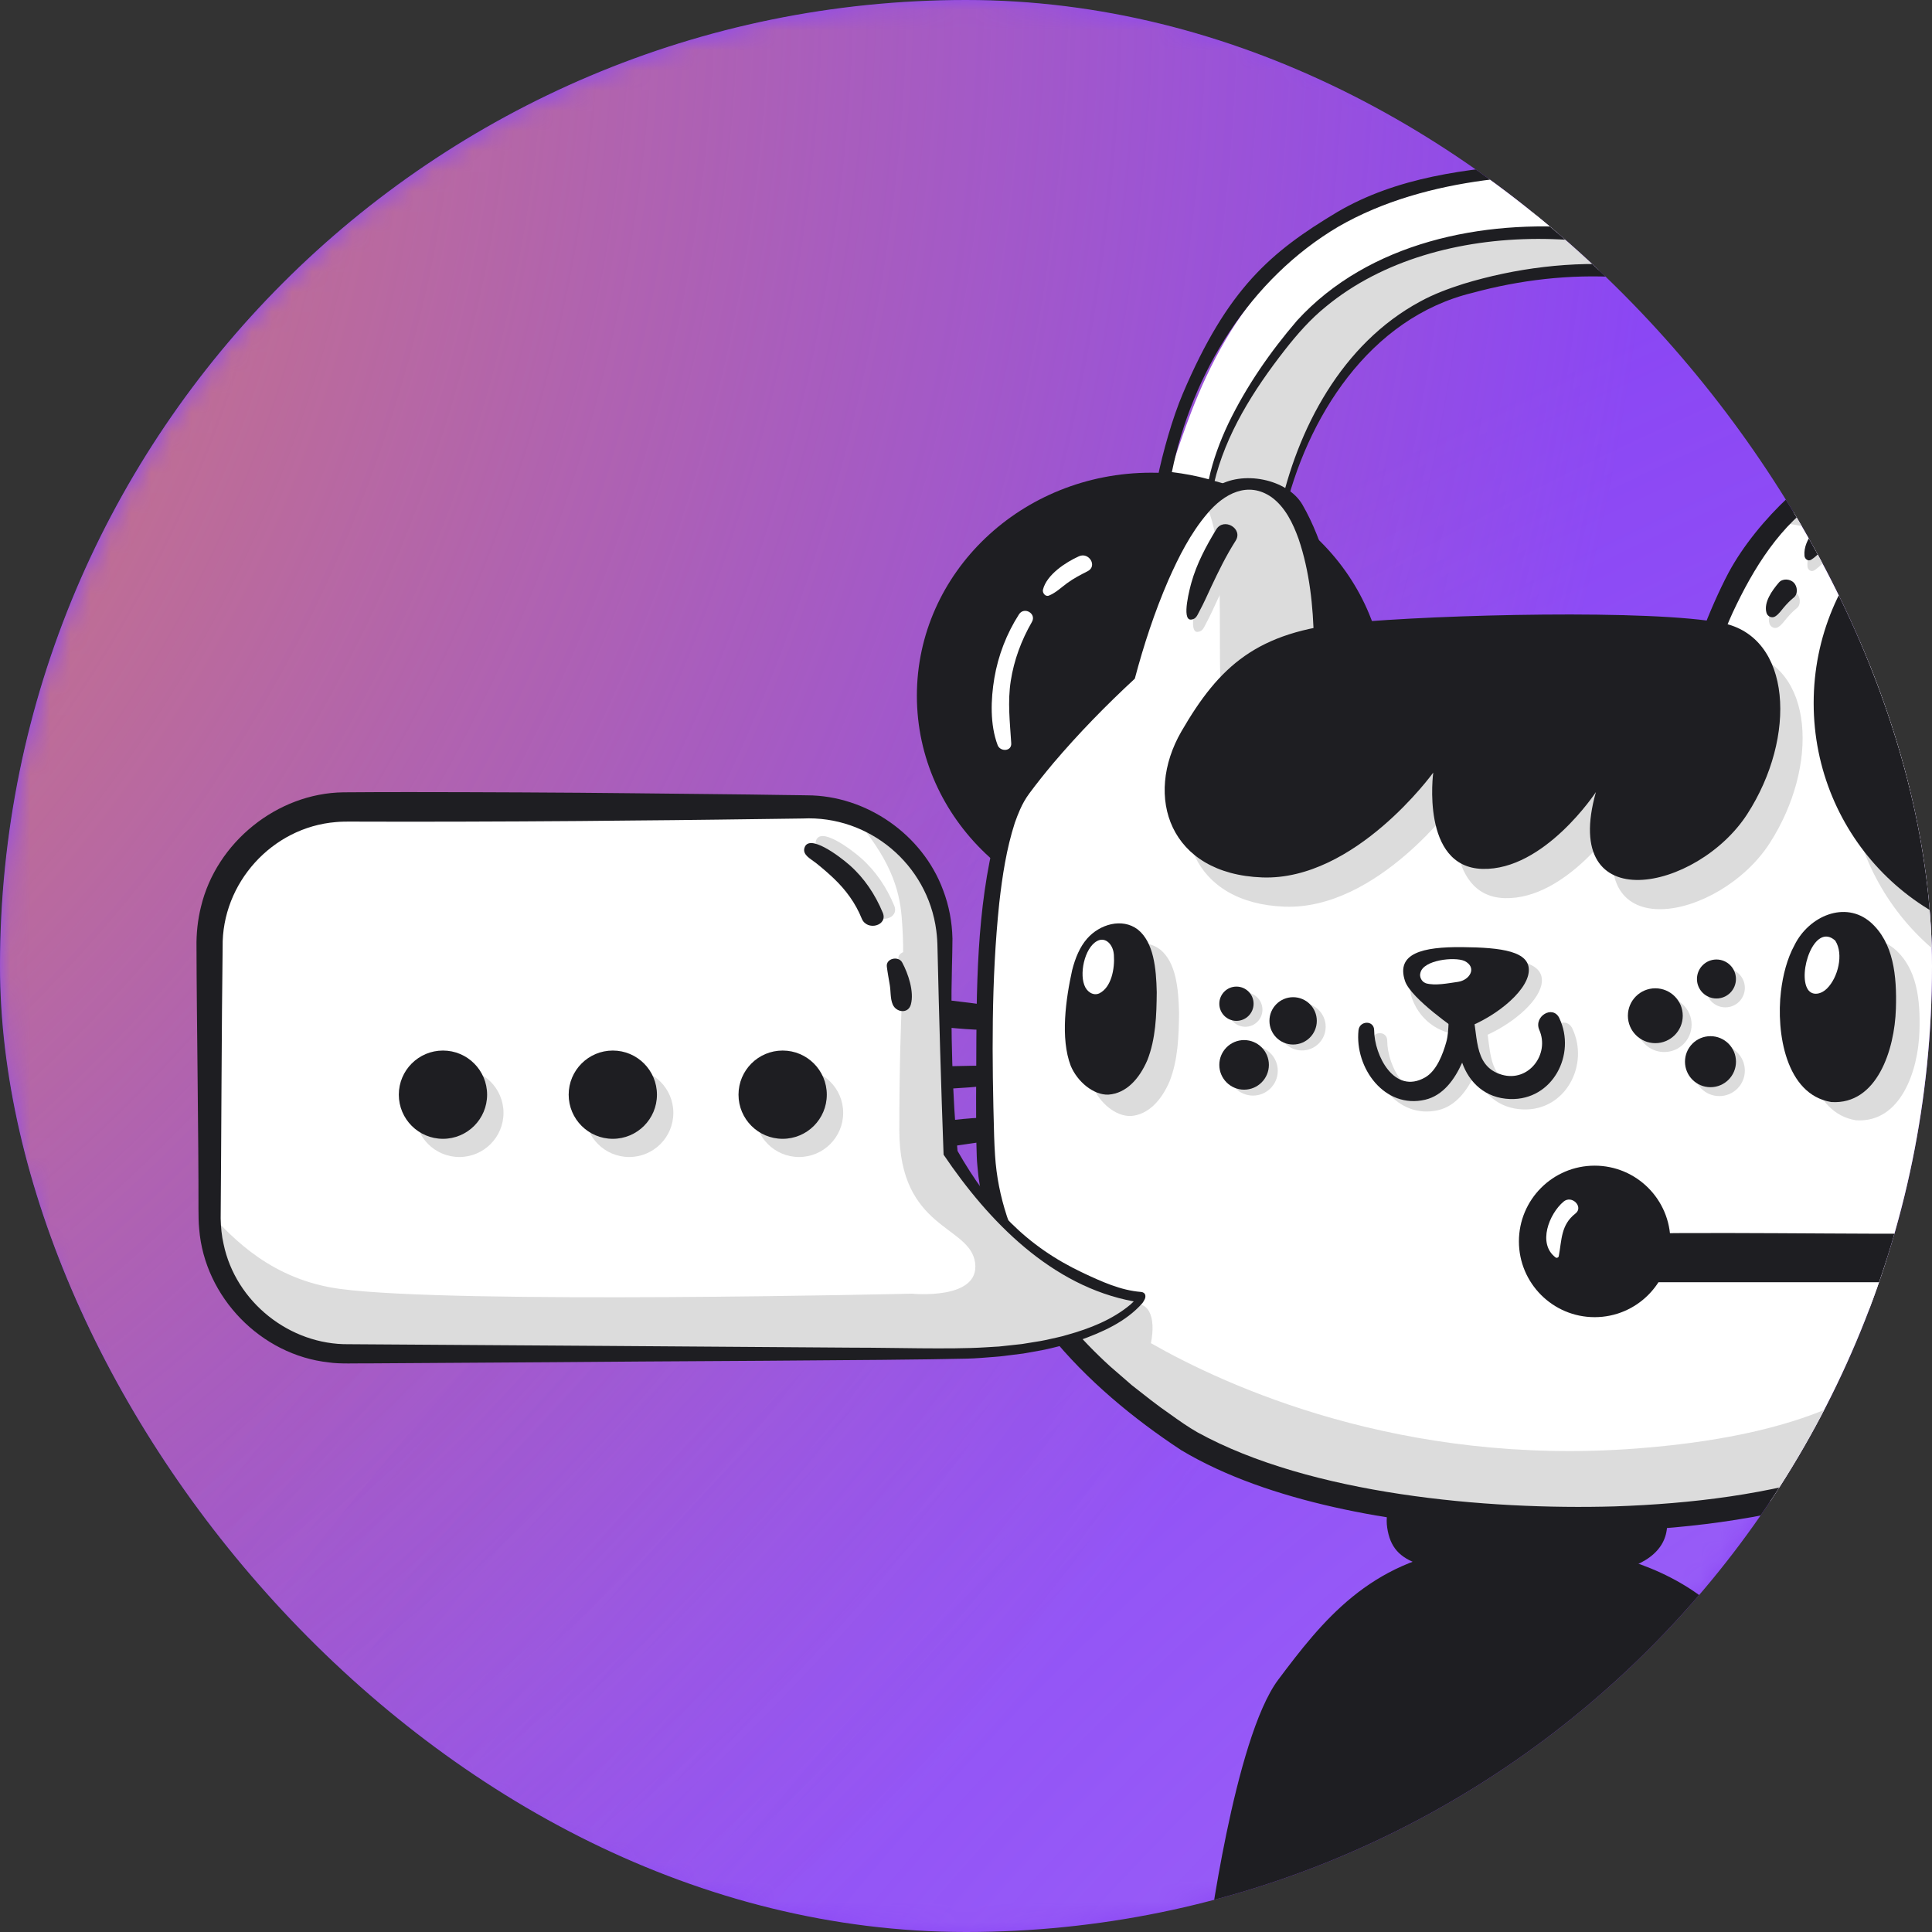 <svg width="96" height="96" viewBox="0 0 96 96" fill="none" xmlns="http://www.w3.org/2000/svg">
<rect x="0" y="0" width="96" height="96" fill="#333333" stroke="none"/>
<g clip-path="url(#clip0_2291_9265)">
<rect width="96" height="96" rx="48" fill="#8B47F4"/>
<mask id="mask0_2291_9265" style="mask-type:alpha" maskUnits="userSpaceOnUse" x="0" y="0" width="96" height="96">
<circle cx="48" cy="48" r="48" fill="#8B47F4"/>
</mask>
<g mask="url(#mask0_2291_9265)">
<circle cx="-50.503" cy="-1.928" r="133.538" fill="url(#paint0_radial_2291_9265)"/>
<circle cx="159.091" cy="189.468" r="189.216" fill="url(#paint1_radial_2291_9265)"/>
</g>
<g clip-path="url(#clip1_2291_9265)">
<path d="M70.843 72.456C70.843 72.456 68.644 74.014 68.93 75.915C69.215 77.815 70.731 78.073 75.694 78.351C81.783 78.692 84.222 77.035 82.076 73.48C79.929 69.924 70.843 72.457 70.843 72.457V72.456Z" fill="#1E1E22"/>
<path d="M60.007 96.57C60.007 96.57 61.322 86.388 63.514 83.465C65.707 80.543 68.045 77.571 72.868 76.938C77.691 76.304 84.853 77.181 87.629 83.124C90.406 89.068 90.795 95.547 90.942 97.203L60.007 96.57Z" fill="#1E1E22"/>
<path d="M59.181 23.604L60.048 25.282L63.663 25.629C63.663 25.629 65.201 16.969 72.151 14.578C79.1 12.185 90.957 12.714 93.944 24.1L96.874 21.813C96.874 21.813 90.323 11.103 81.892 10.647C73.46 10.191 63.301 10.187 59.181 23.605V23.604Z" fill="#DCDCDC"/>
<path d="M97.077 21.689C96.527 20.825 95.932 20.014 95.308 19.216C92.187 15.338 88.215 11.552 83.148 10.623C82.149 10.451 81.13 10.45 80.121 10.403C69.509 9.919 62.423 12.878 59.15 23.608L59.988 25.314C59.997 25.333 60.016 25.347 60.039 25.35C60.041 25.35 63.648 25.755 63.65 25.756C63.714 25.764 63.777 25.717 63.787 25.652C64.903 20.764 68.043 15.784 73.181 14.548C77.832 13.281 83.153 13.359 87.442 15.732C89.88 17.119 91.725 19.189 92.847 21.762C92.919 21.921 93.04 22.185 93.097 22.348L93.317 22.946C93.456 23.306 93.58 23.799 93.701 24.176C93.749 24.343 93.963 24.411 94.099 24.301C94.101 24.296 97.024 22.002 97.025 21.997C97.118 21.923 97.141 21.791 97.076 21.689H97.077ZM93.53 22.002C93.136 21.034 92.66 20.099 92.074 19.229L91.691 18.689C91.505 18.436 91.261 18.161 91.068 17.915C90.959 17.797 90.722 17.55 90.614 17.432C90.261 17.059 89.789 16.638 89.384 16.322C89.155 16.124 88.829 15.908 88.583 15.733C83.995 12.665 77.867 12.535 72.712 14.106C71.982 14.339 71.241 14.612 70.569 14.982C66.682 17.076 64.446 21.302 63.56 25.494C63.35 25.477 60.156 25.224 60.089 25.219C60.053 25.154 59.209 23.603 59.209 23.603C62.597 12.984 69.552 10.164 80.107 10.724C81.1 10.778 82.108 10.785 83.088 10.961C88.049 11.912 91.912 15.666 94.949 19.496C95.514 20.228 96.06 20.985 96.556 21.758L94.081 23.672C93.996 23.369 93.911 23.042 93.808 22.776C93.728 22.564 93.62 22.241 93.529 22.002H93.53Z" fill="#1E1E22"/>
<path d="M57.199 45.655C63.628 45.655 68.84 40.693 68.84 34.571C68.84 28.45 63.628 23.488 57.199 23.488C50.77 23.488 45.559 28.45 45.559 34.571C45.559 40.693 50.77 45.655 57.199 45.655Z" fill="#1E1E22"/>
<path d="M99.74 62.593H90.15C88.242 62.593 86.329 62.559 84.419 62.569C84.212 60.687 82.617 59.222 80.68 59.222C78.602 59.222 76.916 60.907 76.916 62.986C76.916 65.065 78.601 66.75 80.68 66.75C82.011 66.75 83.181 66.058 83.85 65.015H99.189C99.228 65.015 100.012 64.987 100.978 64.953C101.293 64.149 101.568 63.312 101.805 62.45C100.775 62.53 99.911 62.594 99.74 62.594V62.593Z" fill="#DCDCDC"/>
<path d="M50.564 50.443C50.207 50.072 49.618 50.051 49.135 49.968C48.533 49.863 47.925 49.8 47.319 49.725C46.713 49.651 46.154 49.594 45.572 49.525C45.011 49.458 44.306 49.244 43.763 49.425C43.26 49.591 43.172 50.244 43.618 50.533C44.079 50.832 44.745 50.803 45.28 50.864C45.895 50.935 46.509 51.007 47.124 51.061C47.705 51.114 48.291 51.168 48.874 51.172C49.378 51.175 50.072 51.272 50.498 50.954C50.666 50.829 50.723 50.606 50.563 50.442L50.564 50.443Z" fill="#1E1E22"/>
<path d="M50.53 53.143C50.09 52.919 49.595 52.972 49.112 52.959C48.546 52.945 47.977 52.965 47.412 52.976C46.276 52.996 45.143 53.015 44.007 52.993C43.273 52.979 43.272 54.128 44.007 54.135C45.141 54.145 46.279 54.144 47.412 54.081C47.923 54.053 48.44 54.017 48.947 53.952C49.455 53.888 50.099 53.868 50.53 53.553C50.663 53.456 50.704 53.231 50.53 53.142V53.143Z" fill="#1E1E22"/>
<path d="M50.756 56.046C50.615 55.606 50.075 55.579 49.676 55.547C49.073 55.498 48.471 55.546 47.869 55.6C46.659 55.71 45.472 55.908 44.252 55.837C43.401 55.786 43.4 57.122 44.252 57.163C45.519 57.224 46.788 57.042 48.037 56.849C48.638 56.757 49.24 56.69 49.842 56.608C50.08 56.576 50.901 56.501 50.755 56.046H50.756Z" fill="#1E1E22"/>
<path d="M56.337 33.689C56.337 33.689 58.621 24.205 62.038 24.205C65.456 24.205 65.456 31.81 65.456 31.81L85.281 31.724C85.281 31.724 87.93 23.777 93.057 23.606C98.184 23.436 97.586 33.689 97.586 33.689C97.586 33.689 102.969 37.905 103.054 41.978C103.14 46.05 104.935 64.964 96.56 71.201C88.186 77.44 66.053 76.414 58.448 71.201C50.843 65.989 49.048 60.777 48.963 56.931C48.878 53.086 48.707 42.29 50.929 39.357C53.15 36.423 56.336 33.688 56.336 33.688L56.337 33.689Z" fill="white"/>
<path d="M103.055 41.979C103.047 41.596 102.991 41.211 102.898 40.83H102.899C102.896 40.816 102.892 40.801 102.888 40.786C102.884 40.768 102.879 40.751 102.874 40.733C102.852 40.646 102.827 40.559 102.8 40.472C102.796 40.46 102.792 40.447 102.789 40.435C102.763 40.351 102.735 40.267 102.705 40.183C102.701 40.173 102.698 40.162 102.694 40.152C102.663 40.065 102.631 39.978 102.596 39.893C102.589 39.876 102.582 39.857 102.575 39.84C102.541 39.757 102.506 39.673 102.469 39.59C102.461 39.572 102.453 39.554 102.445 39.535C102.407 39.452 102.368 39.368 102.327 39.284C102.32 39.27 102.313 39.257 102.307 39.243C102.267 39.162 102.226 39.083 102.184 39.002C102.179 38.992 102.174 38.983 102.169 38.973C102.124 38.889 102.078 38.806 102.032 38.724C102.021 38.706 102.012 38.689 102.002 38.672C101.957 38.592 101.909 38.513 101.862 38.434C101.851 38.416 101.84 38.398 101.829 38.38C101.78 38.301 101.731 38.222 101.68 38.143C101.671 38.129 101.662 38.115 101.652 38.101C101.603 38.025 101.552 37.95 101.502 37.874C101.497 37.866 101.491 37.858 101.486 37.85C101.432 37.771 101.378 37.694 101.323 37.617C101.312 37.601 101.3 37.584 101.289 37.568C101.236 37.495 101.182 37.421 101.128 37.349C101.115 37.331 101.101 37.314 101.089 37.297C101.035 37.224 100.979 37.152 100.924 37.08C100.913 37.066 100.903 37.053 100.892 37.039C100.836 36.968 100.781 36.898 100.725 36.829C100.72 36.823 100.715 36.816 100.709 36.81C100.65 36.738 100.593 36.667 100.534 36.597C100.522 36.583 100.51 36.569 100.499 36.553C100.443 36.486 100.386 36.42 100.33 36.355C100.317 36.34 100.303 36.325 100.29 36.309C100.234 36.244 100.176 36.179 100.12 36.116C100.109 36.104 100.098 36.09 100.087 36.078C100.029 36.014 99.972 35.95 99.914 35.888L99.901 35.874C99.843 35.811 99.786 35.748 99.728 35.688C99.718 35.677 99.707 35.666 99.697 35.655C99.641 35.595 99.585 35.537 99.53 35.48C99.518 35.468 99.507 35.456 99.494 35.444C99.439 35.387 99.384 35.332 99.331 35.277C99.321 35.267 99.311 35.257 99.301 35.247C99.244 35.191 99.189 35.135 99.134 35.081C99.132 35.079 99.129 35.077 99.127 35.074C99.073 35.02 99.019 34.968 98.966 34.916C98.959 34.909 98.951 34.902 98.944 34.894C98.892 34.844 98.841 34.795 98.791 34.749C98.782 34.741 98.773 34.732 98.764 34.724C98.715 34.677 98.666 34.632 98.619 34.587C98.612 34.58 98.605 34.574 98.597 34.568C98.548 34.523 98.501 34.478 98.454 34.437C98.453 34.437 98.452 34.435 98.451 34.434C98.404 34.391 98.357 34.349 98.313 34.309C98.31 34.306 98.306 34.303 98.303 34.3C98.259 34.261 98.217 34.223 98.176 34.188C98.174 34.186 98.172 34.184 98.17 34.182C97.812 33.867 97.587 33.691 97.587 33.691C97.587 33.691 98.185 23.436 93.058 23.608C91.247 23.668 89.745 24.699 88.56 26.008C89.996 26.072 91.805 26.721 92.204 29.915C92.888 35.4 91.934 37.869 94.331 38.993C95.056 39.332 96.376 39.787 97.888 40.159C97.772 47.375 97.516 60.128 97.128 61.687C96.582 63.876 97.111 70.765 81.331 71.974C69.63 72.869 60.914 68.869 57.188 66.741C57.455 65.407 57.064 64.529 56.079 64.862C55.515 65.053 54.642 65.158 53.672 65.21L51.723 64.858C51.815 64.99 51.91 65.12 52.008 65.252C52.014 65.26 52.02 65.268 52.026 65.275C52.077 65.343 52.128 65.41 52.18 65.478C52.198 65.502 52.217 65.525 52.235 65.549C52.279 65.606 52.323 65.662 52.368 65.719C52.385 65.741 52.404 65.763 52.421 65.785C52.546 65.942 52.675 66.099 52.809 66.257C52.823 66.273 52.837 66.29 52.852 66.306C52.907 66.371 52.964 66.436 53.02 66.501C53.035 66.518 53.05 66.535 53.064 66.552C53.209 66.716 53.357 66.879 53.51 67.043C53.514 67.047 53.518 67.053 53.523 67.057C53.597 67.135 53.672 67.213 53.747 67.292C53.756 67.301 53.764 67.31 53.773 67.319C54.02 67.573 54.278 67.829 54.548 68.086L54.552 68.09C55.641 69.122 56.929 70.164 58.45 71.207C66.056 76.419 88.188 77.445 96.562 71.207C104.936 64.968 103.141 46.055 103.056 41.983L103.055 41.979Z" fill="#DCDCDC"/>
<path d="M61.879 36.595C63.491 36.509 65.501 36.643 67.487 34.184C67.98 33.572 68.423 32.732 68.808 31.795L65.456 31.809C65.456 31.809 65.456 24.204 62.038 24.204C61.312 24.204 60.637 24.633 60.023 25.308C60.302 25.964 60.538 27.038 60.586 28.797C60.718 33.558 60.267 36.679 61.879 36.594V36.595Z" fill="#DCDCDC"/>
<path d="M91.837 38.005C91.837 44.487 96.924 49.764 103.271 49.953C103.301 46.329 103.084 43.334 103.056 41.979C102.97 37.905 97.587 33.69 97.587 33.69C97.587 33.69 97.759 30.74 97.127 28.031C93.94 30.171 91.837 33.839 91.837 38.005Z" fill="#DCDCDC"/>
<path d="M59.509 31.398C59.764 31.381 59.823 31.172 59.934 30.969C60.145 30.582 60.321 30.177 60.508 29.777C60.878 28.989 61.256 28.217 61.725 27.481C62.112 26.876 61.137 26.305 60.762 26.918C60.259 27.743 59.791 28.623 59.529 29.557C59.471 29.764 59.013 31.433 59.508 31.398H59.509Z" fill="#DCDCDC"/>
<path d="M59.181 30.788C59.436 30.771 59.495 30.562 59.606 30.358C59.816 29.972 59.993 29.566 60.18 29.167C60.55 28.379 60.928 27.606 61.397 26.871C61.784 26.266 60.809 25.695 60.434 26.308C59.931 27.132 59.463 28.013 59.201 28.947C59.143 29.154 58.685 30.822 59.18 30.788H59.181Z" fill="#1E1E22"/>
<path d="M88.355 31.162C88.536 31.05 88.662 30.857 88.8 30.696C88.948 30.524 89.1 30.365 89.279 30.223C89.501 30.047 89.463 29.665 89.279 29.481C89.09 29.292 88.721 29.264 88.536 29.481C88.217 29.855 87.77 30.459 87.924 30.987C87.977 31.165 88.19 31.263 88.355 31.162Z" fill="#DCDCDC"/>
<path d="M90.146 28.342C90.476 28.134 90.693 27.835 90.95 27.552C91.228 27.244 91.6 27.026 91.762 26.638C91.908 26.288 91.495 25.988 91.186 26.062C90.759 26.164 90.454 26.643 90.215 26.984C89.975 27.325 89.774 27.714 89.811 28.15C89.825 28.31 89.993 28.439 90.146 28.342Z" fill="#DCDCDC"/>
<path d="M88.207 30.631C88.389 30.519 88.515 30.325 88.652 30.165C88.8 29.992 88.953 29.834 89.131 29.692C89.353 29.515 89.316 29.134 89.131 28.949C88.943 28.761 88.573 28.732 88.389 28.949C88.069 29.323 87.622 29.928 87.777 30.455C87.829 30.634 88.043 30.732 88.207 30.631Z" fill="#1E1E22"/>
<path d="M89.999 27.81C90.329 27.602 90.545 27.304 90.803 27.02C91.081 26.713 91.452 26.495 91.615 26.106C91.761 25.756 91.347 25.457 91.039 25.53C90.612 25.632 90.306 26.111 90.067 26.452C89.824 26.798 89.626 27.183 89.664 27.619C89.678 27.778 89.845 27.907 89.999 27.81Z" fill="#1E1E22"/>
<path d="M103.422 41.446C102.994 38.359 101.235 35.405 98.906 33.453C98.968 30.691 98.41 26.76 96.741 24.529C95.823 23.333 93.759 22.746 92.288 22.983C90.976 23.178 89.815 23.814 88.861 24.709C87.732 25.759 86.612 27.113 85.889 28.46C85.438 29.31 84.905 30.516 84.578 31.422C84.211 31.425 66.89 31.626 66.567 31.629C66.485 29.586 65.75 26.85 64.715 25.074C63.975 23.8 61.712 23.336 60.413 24.206C58.132 25.73 56.617 30.849 55.97 33.449C54.977 34.271 54.151 35.119 53.235 36.026C52.262 37.008 51.391 37.952 50.557 39.065C50.312 39.406 49.955 40.091 49.798 40.479C49.488 41.242 49.342 42.015 49.171 42.814C48.417 46.652 48.536 50.637 48.502 54.531C48.502 55.504 48.498 56.495 48.535 57.468C48.54 57.76 48.594 58.173 48.62 58.47C49.39 64.377 53.931 68.924 58.7 72.062C63.092 74.686 69.332 75.665 74.389 76.013C81.386 76.423 91.522 75.819 97.206 71.372C104.585 65.23 103.927 50.255 103.421 41.445L103.422 41.446ZM102.586 55.039C102.234 58.832 101.57 62.684 99.909 66.134C98.191 69.823 95.394 71.849 91.54 73.079C87.915 74.257 84.046 74.722 80.232 74.852C73.868 75.035 65.126 74.261 59.511 71.177C59.048 70.915 58.574 70.58 58.142 70.269C57.532 69.855 56.819 69.285 56.239 68.829C56.012 68.63 55.393 68.099 55.161 67.893C52.165 65.166 49.703 61.55 49.444 57.413C49.425 57.182 49.406 56.688 49.398 56.461C49.289 52.599 49.25 48.718 49.653 44.871C49.805 43.524 50.011 42.171 50.427 40.882C50.499 40.675 50.597 40.426 50.685 40.227C50.811 39.94 50.96 39.678 51.145 39.427C51.528 38.911 51.929 38.409 52.343 37.916C53.599 36.437 54.964 35.04 56.388 33.723C56.829 32.061 57.369 30.41 58.053 28.833C58.57 27.664 59.153 26.505 59.983 25.527C60.813 24.53 62.014 23.882 63.192 24.711C63.864 25.207 64.248 26.003 64.526 26.778C65.072 28.384 65.254 30.12 65.284 31.81L65.286 31.982H65.457L85.282 31.994H85.472C85.651 31.471 85.864 30.951 86.097 30.439C87.126 28.241 88.471 26.033 90.559 24.71C91.369 24.216 92.3 23.919 93.246 23.928C96.711 24.035 97.175 29.531 97.239 32.19C97.249 32.749 97.241 33.309 97.208 33.859L97.36 33.981C99.594 35.856 102.533 38.943 102.648 41.987C102.822 46.333 102.988 50.707 102.587 55.039H102.586Z" fill="#1E1E22"/>
<path d="M72.328 39.842C72.328 39.842 68.447 45.219 63.833 45.052C59.218 44.884 57.936 41.039 59.817 37.791C61.697 34.544 63.576 32.835 68.105 32.408C72.633 31.981 83.217 31.724 86.684 32.408C90.151 33.092 90.407 38.072 87.93 41.905C85.452 45.739 78.615 47.162 80.41 40.811C80.41 40.811 77.847 44.713 74.77 44.628C71.693 44.543 72.328 39.842 72.328 39.842Z" fill="#DCDCDC"/>
<path d="M71.217 38.39C71.217 38.39 67.337 43.767 62.722 43.599C58.108 43.432 56.826 39.586 58.706 36.339C60.587 33.091 62.466 31.383 66.995 30.956C71.523 30.528 82.106 30.272 85.574 30.956C89.041 31.64 89.297 36.619 86.819 40.453C84.342 44.286 77.505 45.709 79.3 39.358C79.3 39.358 76.737 43.26 73.66 43.175C70.584 43.09 71.217 38.39 71.217 38.39Z" fill="#1E1E22"/>
<path d="M78.132 51.111C77.809 50.434 76.842 51.026 77.135 51.695C77.666 52.904 76.603 54.305 75.275 53.921C74.083 53.576 74.069 52.448 73.92 51.416C75.315 50.77 76.535 49.664 76.612 48.804C76.704 47.778 75.258 47.598 73.3 47.58C71.337 47.562 69.667 48.263 70.168 49.627C70.632 50.886 71.778 51.423 72.625 51.399C72.611 51.703 72.596 52.007 72.514 52.295C72.346 52.892 72.038 53.722 71.466 54.051C69.928 54.934 68.935 52.95 68.93 51.712C68.928 51.201 68.202 51.224 68.152 51.712C67.957 53.583 69.447 55.634 71.463 55.163C72.364 54.952 72.931 54.144 73.291 53.345C73.295 53.337 73.298 53.328 73.302 53.32C73.655 54.313 74.449 55.085 75.684 55.127C77.8 55.2 78.983 52.902 78.131 51.112L78.132 51.111Z" fill="#DCDCDC"/>
<path d="M92.215 55.665C90.019 55.304 89.539 52.397 89.78 50.427C89.876 49.652 90.079 48.882 90.439 48.239C91.138 46.86 92.906 46.117 94.141 47.155C95.261 48.113 95.428 49.686 95.376 51.251C95.316 53.203 94.448 55.797 92.243 55.667L92.215 55.664V55.665Z" fill="#DCDCDC"/>
<path d="M56.178 55.452C55.447 55.478 54.645 54.809 54.313 54.009C53.787 52.631 54.068 50.649 54.383 49.211C54.541 48.59 54.771 48.04 55.13 47.63C55.752 46.913 56.865 46.586 57.639 47.174C58.435 47.809 58.56 49.12 58.586 50.32C58.576 51.476 58.536 52.659 58.118 53.727C57.701 54.702 57.044 55.387 56.201 55.453H56.179L56.178 55.452Z" fill="#DCDCDC"/>
<path d="M61.879 51.02C62.349 51.02 62.73 50.639 62.73 50.169C62.73 49.699 62.349 49.318 61.879 49.318C61.408 49.318 61.027 49.699 61.027 50.169C61.027 50.639 61.408 51.02 61.879 51.02Z" fill="#DCDCDC"/>
<path d="M64.696 52.196C65.345 52.196 65.872 51.669 65.872 51.02C65.872 50.37 65.345 49.843 64.696 49.843C64.046 49.843 63.52 50.37 63.52 51.02C63.52 51.669 64.046 52.196 64.696 52.196Z" fill="#DCDCDC"/>
<path d="M62.26 54.439C62.94 54.439 63.492 53.887 63.492 53.207C63.492 52.527 62.94 51.975 62.26 51.975C61.58 51.975 61.028 52.527 61.028 53.207C61.028 53.887 61.58 54.439 62.26 54.439Z" fill="#DCDCDC"/>
<path d="M82.692 52.275C83.445 52.275 84.055 51.664 84.055 50.912C84.055 50.159 83.445 49.549 82.692 49.549C81.939 49.549 81.329 50.159 81.329 50.912C81.329 51.664 81.939 52.275 82.692 52.275Z" fill="#DCDCDC"/>
<path d="M85.732 50.055C86.267 50.055 86.701 49.622 86.701 49.087C86.701 48.552 86.267 48.118 85.732 48.118C85.197 48.118 84.764 48.552 84.764 49.087C84.764 49.622 85.197 50.055 85.732 50.055Z" fill="#DCDCDC"/>
<path d="M85.433 54.464C86.133 54.464 86.7 53.897 86.7 53.197C86.7 52.497 86.133 51.93 85.433 51.93C84.733 51.93 84.166 52.497 84.166 53.197C84.166 53.897 84.733 54.464 85.433 54.464Z" fill="#DCDCDC"/>
<path d="M61.438 50.726C61.909 50.726 62.29 50.345 62.29 49.875C62.29 49.405 61.909 49.023 61.438 49.023C60.968 49.023 60.587 49.405 60.587 49.875C60.587 50.345 60.968 50.726 61.438 50.726Z" fill="#1E1E22"/>
<path d="M64.254 51.902C64.904 51.902 65.431 51.376 65.431 50.726C65.431 50.076 64.904 49.55 64.254 49.55C63.605 49.55 63.078 50.076 63.078 50.726C63.078 51.376 63.605 51.902 64.254 51.902Z" fill="#1E1E22"/>
<path d="M61.819 54.145C62.499 54.145 63.05 53.593 63.05 52.913C63.05 52.233 62.499 51.681 61.819 51.681C61.138 51.681 60.587 52.233 60.587 52.913C60.587 53.593 61.138 54.145 61.819 54.145Z" fill="#1E1E22"/>
<path d="M82.252 51.834C83.004 51.834 83.615 51.224 83.615 50.471C83.615 49.718 83.004 49.108 82.252 49.108C81.499 49.108 80.889 49.718 80.889 50.471C80.889 51.224 81.499 51.834 82.252 51.834Z" fill="#1E1E22"/>
<path d="M85.29 49.614C85.825 49.614 86.258 49.181 86.258 48.646C86.258 48.111 85.825 47.677 85.29 47.677C84.755 47.677 84.321 48.111 84.321 48.646C84.321 49.181 84.755 49.614 85.29 49.614Z" fill="#1E1E22"/>
<path d="M84.993 54.022C85.692 54.022 86.26 53.454 86.26 52.755C86.26 52.055 85.692 51.487 84.993 51.487C84.293 51.487 83.726 52.055 83.726 52.755C83.726 53.454 84.293 54.022 84.993 54.022Z" fill="#1E1E22"/>
<path d="M55.071 54.392C54.339 54.418 53.537 53.755 53.205 52.962C52.68 51.596 52.96 49.63 53.276 48.203C53.433 47.587 53.663 47.042 54.022 46.635C54.645 45.924 55.758 45.599 56.531 46.183C57.327 46.813 57.452 48.113 57.478 49.302C57.468 50.448 57.429 51.621 57.011 52.68C56.594 53.647 55.937 54.325 55.094 54.39H55.072L55.071 54.392Z" fill="#1E1E22"/>
<path d="M55.345 47.426C55.319 47.014 55.023 46.609 54.634 46.71C53.962 46.912 53.62 48.247 53.876 48.939C53.986 49.267 54.309 49.496 54.616 49.363C55.228 49.069 55.397 48.125 55.349 47.457L55.346 47.425L55.345 47.426Z" fill="white"/>
<path d="M90.981 54.757C88.739 54.379 88.249 51.326 88.495 49.26C88.593 48.446 88.8 47.638 89.167 46.964C89.881 45.517 91.685 44.737 92.946 45.826C94.089 46.832 94.259 48.483 94.206 50.125C94.145 52.174 93.259 54.898 91.008 54.76L90.981 54.757Z" fill="#1E1E22"/>
<path d="M91.179 46.727C90.15 45.828 89.313 48.362 89.83 49.164C90.07 49.52 90.528 49.383 90.787 49.113C91.326 48.577 91.622 47.416 91.198 46.749L91.179 46.727Z" fill="white"/>
<path d="M72.449 51.217C72.449 51.217 70.108 49.63 69.814 48.746C69.356 47.367 70.688 47.044 72.651 47.062C74.609 47.08 76.055 47.262 75.963 48.287C75.871 49.313 74.151 50.688 72.449 51.217Z" fill="#1E1E22"/>
<path d="M70.854 48.859C71.313 48.992 71.954 48.856 72.447 48.788C73.043 48.7 73.411 48.066 72.766 47.747C72.265 47.533 70.728 47.699 70.581 48.333C70.516 48.533 70.639 48.77 70.814 48.84L70.854 48.859Z" fill="white"/>
<path d="M77.484 50.593C77.161 49.915 76.193 50.507 76.487 51.176C77.017 52.386 75.954 53.787 74.627 53.403C73.115 52.965 73.497 51.273 73.099 50.11C73.061 49.969 73.01 49.837 72.936 49.718C72.726 49.375 72.261 49.476 72.131 49.823C71.906 50.425 72.045 51.142 71.865 51.777C71.697 52.374 71.389 53.205 70.817 53.534C69.28 54.416 68.286 52.433 68.281 51.194C68.279 50.684 67.554 50.706 67.503 51.194C67.309 53.066 68.799 55.116 70.814 54.645C71.715 54.434 72.282 53.626 72.642 52.827C72.646 52.819 72.649 52.81 72.653 52.802C73.006 53.796 73.8 54.568 75.035 54.61C77.152 54.683 78.335 52.385 77.483 50.595L77.484 50.593Z" fill="#1E1E22"/>
<path d="M50.248 36.935C50.183 35.882 50.061 34.89 50.224 33.834C50.385 32.796 50.752 31.813 51.275 30.904C51.515 30.486 50.889 30.126 50.632 30.528C50.016 31.488 49.6 32.569 49.409 33.693C49.23 34.754 49.187 36.003 49.572 37.025C49.699 37.361 50.273 37.349 50.248 36.933V36.935Z" fill="white"/>
<path d="M52.12 29.595C52.467 29.452 52.728 29.194 53.026 28.975C53.347 28.74 53.692 28.563 54.046 28.382C54.545 28.128 54.108 27.418 53.613 27.641C52.954 27.938 52.012 28.55 51.825 29.297C51.784 29.457 51.943 29.667 52.121 29.594L52.12 29.595Z" fill="white"/>
<path d="M79.237 65.449C81.316 65.449 83.001 63.763 83.001 61.685C83.001 59.606 81.316 57.921 79.237 57.921C77.159 57.921 75.474 59.606 75.474 61.685C75.474 63.763 77.159 65.449 79.237 65.449Z" fill="#1E1E22"/>
<path d="M77.453 62.426C77.608 61.606 77.553 60.866 78.283 60.299C78.702 59.975 78.107 59.36 77.692 59.708C76.98 60.309 76.38 61.8 77.302 62.486C77.352 62.524 77.441 62.486 77.452 62.425L77.453 62.426Z" fill="white"/>
<path d="M104.906 40.834C104.884 45.934 104.77 52.173 104.237 56.697C104.183 57.291 103.927 58.398 103.796 58.705C103.645 59.044 103.459 59.367 103.244 59.67C103.041 59.915 102.814 60.141 102.566 60.343C102.276 60.555 101.94 60.739 101.621 60.888C101.184 61.059 100.729 61.181 100.264 61.257C93.916 61.384 87.557 61.209 81.206 61.291C79.576 61.143 79.434 63.698 81.078 63.712H97.748C101.917 64.108 106.01 62.234 106.521 57.686C107.27 52.107 107.265 46.453 107.326 40.833C107.326 39.275 104.905 39.272 104.905 40.833L104.906 40.834Z" fill="#1E1E22"/>
<path d="M66.482 11.216C60.547 14.559 58.953 21.357 58.083 23.567C58.804 23.65 59.504 23.796 60.177 24C60.471 22.562 61.396 19.973 64.256 16.515C68.779 11.046 78.361 10.191 85.733 13.524C93.106 16.857 94.79 27.373 94.79 27.373L100.237 24.462C92.717 5.663 73.78 7.109 66.483 11.217L66.482 11.216Z" fill="white"/>
<path d="M94.789 27.372L100.235 24.461C96.342 14.729 89.473 10.585 82.696 9.336C93.797 13.836 94.339 18.935 94.339 18.935C93.704 19.428 92.889 19.979 92.231 20.071C94.207 23.742 94.789 27.371 94.789 27.371V27.372Z" fill="#DCDCDC"/>
<path d="M100.706 24.273C96.691 13.789 87.553 7.333 76.281 8.13C72.868 8.386 69.429 8.79 66.454 10.533C63.134 12.521 60.999 14.336 58.778 19.548C58.257 20.77 57.78 22.471 57.511 23.778C58.309 23.871 59.523 23.938 60.286 24.189C60.286 24.189 60.321 24.03 60.321 24.029C60.896 21.57 62.294 19.377 63.833 17.403C64.45 16.614 65.112 15.856 65.895 15.226C71.465 10.635 81.231 11.031 87.161 14.747C91.353 17.622 93.658 23.202 94.432 28.087C96.081 27.233 98.819 25.768 100.475 24.908L100.875 24.696C100.875 24.696 100.706 24.272 100.706 24.273ZM93.349 21.38C92.057 18.549 90.203 15.87 87.577 14.125C84.983 12.473 81.775 11.654 78.743 11.345C73.67 10.889 68.011 12.034 64.452 15.926C63.113 17.486 61.931 19.193 61.035 21.047C60.618 21.931 60.273 22.855 60.066 23.816C59.464 23.65 58.848 23.532 58.229 23.461C59.228 18.528 62.124 13.848 66.508 11.259C68.729 9.98 71.249 9.299 73.775 8.959C79.649 8.214 85.796 9.504 90.679 12.868C93.449 14.759 95.754 17.286 97.499 20.145C98.306 21.448 98.993 22.822 99.591 24.234C98.349 24.908 96.407 25.954 95.117 26.66C94.716 24.842 94.114 23.077 93.348 21.379L93.349 21.38Z" fill="#1E1E22"/>
<path d="M101.908 46.891C108.418 46.891 113.696 41.539 113.696 34.937C113.696 28.334 108.418 22.982 101.908 22.982C95.398 22.982 90.12 28.334 90.12 34.937C90.12 41.539 95.398 46.891 101.908 46.891Z" fill="#1E1E22"/>
<path d="M103.272 42.862C107.543 42.862 111.005 39.22 111.005 34.726C111.005 30.233 107.543 26.59 103.272 26.59C99.002 26.59 95.54 30.233 95.54 34.726C95.54 39.22 99.002 42.862 103.272 42.862Z" fill="white"/>
<path d="M111.534 34.763C111.497 29.056 105.632 24.58 100.104 26.914C93.431 29.835 93.387 39.743 99.991 42.79C102.553 43.968 105.726 43.583 107.892 41.776C109.98 40.088 111.575 37.415 111.535 34.762L111.534 34.763ZM106.092 41.756C101.166 43.676 96.088 39.911 96.025 34.727C95.921 30.679 99.131 26.93 103.273 26.893C105.299 26.845 107.293 27.685 108.715 29.135C110.172 30.599 110.973 32.664 110.945 34.727C110.94 37.794 108.949 40.677 106.092 41.756Z" fill="#1E1E22"/>
<path d="M46.954 57.353V46.943C46.954 43.16 43.887 40.093 40.104 40.093H17.263C13.48 40.093 10.413 43.16 10.413 46.943V60.423C10.413 64.206 13.48 67.272 17.263 67.272H46.954C54.929 67.272 56.695 64.537 56.695 64.537C52.194 63.947 48.792 60.035 46.954 57.352V57.353Z" fill="white"/>
<path d="M46.954 57.353V46.943C46.954 43.926 45.002 41.366 42.293 40.452C44.223 42.614 44.69 44.163 44.806 45.587C45.021 48.223 44.687 49.423 44.687 56.164C44.687 61.121 48.196 60.864 48.452 62.744C48.708 64.624 45.31 64.282 45.31 64.282C45.31 64.282 22.617 64.814 16.893 64.045C13.52 63.592 11.593 61.564 10.414 60.268V60.424C10.414 64.207 13.481 67.273 17.264 67.273H46.955C54.93 67.273 56.696 64.538 56.696 64.538C52.194 63.948 48.793 60.036 46.955 57.353H46.954Z" fill="#DCDCDC"/>
<path d="M31.264 57.491C32.476 57.491 33.458 56.509 33.458 55.298C33.458 54.087 32.476 53.105 31.264 53.105C30.053 53.105 29.071 54.087 29.071 55.298C29.071 56.509 30.053 57.491 31.264 57.491Z" fill="#DCDCDC"/>
<path d="M39.704 57.491C40.915 57.491 41.897 56.509 41.897 55.298C41.897 54.087 40.915 53.105 39.704 53.105C38.493 53.105 37.511 54.087 37.511 55.298C37.511 56.509 38.493 57.491 39.704 57.491Z" fill="#DCDCDC"/>
<path d="M22.825 57.491C24.036 57.491 25.018 56.509 25.018 55.298C25.018 54.087 24.036 53.105 22.825 53.105C21.614 53.105 20.632 54.087 20.632 55.298C20.632 56.509 21.614 57.491 22.825 57.491Z" fill="#DCDCDC"/>
<path d="M30.45 56.587C31.661 56.587 32.643 55.605 32.643 54.394C32.643 53.183 31.661 52.201 30.45 52.201C29.239 52.201 28.257 53.183 28.257 54.394C28.257 55.605 29.239 56.587 30.45 56.587Z" fill="#1E1E22"/>
<path d="M38.889 56.587C40.101 56.587 41.083 55.605 41.083 54.394C41.083 53.183 40.101 52.201 38.889 52.201C37.678 52.201 36.696 53.183 36.696 54.394C36.696 55.605 37.678 56.587 38.889 56.587Z" fill="#1E1E22"/>
<path d="M22.011 56.587C23.222 56.587 24.204 55.605 24.204 54.394C24.204 53.183 23.222 52.201 22.011 52.201C20.799 52.201 19.817 53.183 19.817 54.394C19.817 55.605 20.799 56.587 22.011 56.587Z" fill="#1E1E22"/>
<path d="M42.781 42.635C42.277 42.191 40.742 41.035 40.539 41.798C40.449 42.136 40.86 42.332 41.102 42.523C41.415 42.771 41.715 43.029 42.005 43.304C42.599 43.871 43.08 44.528 43.389 45.294C43.647 45.935 44.702 45.649 44.435 45.005C44.06 44.1 43.52 43.286 42.782 42.635H42.781Z" fill="#DCDCDC"/>
<path d="M45.398 47.475C45.217 47.138 44.586 47.269 44.637 47.681C44.675 47.994 44.734 48.299 44.785 48.61C44.835 48.921 44.805 49.27 44.928 49.561C45.096 49.957 45.698 50.05 45.831 49.561C46.003 48.93 45.699 48.031 45.398 47.475Z" fill="#DCDCDC"/>
<path d="M42.21 42.983C41.707 42.539 40.171 41.383 39.969 42.146C39.879 42.484 40.289 42.68 40.532 42.872C40.844 43.119 41.145 43.377 41.434 43.653C42.029 44.219 42.51 44.876 42.819 45.642C43.077 46.283 44.132 45.997 43.865 45.353C43.489 44.448 42.95 43.634 42.211 42.983H42.21Z" fill="#1E1E22"/>
<path d="M44.828 47.823C44.646 47.486 44.016 47.617 44.066 48.029C44.105 48.342 44.164 48.647 44.215 48.958C44.265 49.27 44.235 49.618 44.358 49.909C44.525 50.306 45.128 50.398 45.261 49.909C45.432 49.279 45.129 48.379 44.828 47.823Z" fill="#1E1E22"/>
<path d="M56.696 64.196C55.681 64.117 54.734 63.68 53.807 63.246C51.004 61.921 49.193 60.018 47.579 57.188C47.331 54.587 47.223 51.12 47.302 48.038C47.315 47.718 47.324 46.945 47.327 46.637C47.309 45.816 47.156 45 46.862 44.229C45.843 41.47 43.057 39.526 40.108 39.519C39.96 39.519 39.109 39.501 38.945 39.503C37.091 39.47 33.358 39.44 31.503 39.417C28.186 39.379 23.655 39.36 20.338 39.358C19.49 39.358 17.89 39.361 17.062 39.37C13.771 39.413 10.748 41.862 9.987 45.054C9.823 45.709 9.753 46.388 9.764 47.063C9.77 50.448 9.872 56.662 9.862 60.088C9.864 60.392 9.865 60.752 9.897 61.064C10.167 64.455 12.965 67.335 16.344 67.698C16.878 67.781 17.733 67.737 18.263 67.746C19.445 67.74 26.251 67.691 27.566 67.686C31.572 67.642 44.239 67.603 48.043 67.51C48.5 67.501 48.987 67.454 49.448 67.42C49.568 67.414 49.796 67.389 49.915 67.373L50.848 67.256L51.775 67.091C52.385 66.967 53.005 66.803 53.601 66.615C54.753 66.205 55.945 65.688 56.768 64.748C56.807 64.696 56.846 64.627 56.88 64.56C56.944 64.429 56.94 64.216 56.695 64.197L56.696 64.196ZM53.028 66.328C52.699 66.433 52.248 66.516 51.913 66.594C51.839 66.611 51.764 66.626 51.689 66.637L50.782 66.784C50.471 66.815 49.987 66.875 49.638 66.908L49.408 66.921L48.948 66.949C47.24 67.058 44.189 66.96 42.454 66.965C36.065 66.918 23.598 66.831 17.334 66.793C14.397 66.833 11.71 64.694 11.11 61.818C11.014 61.404 10.973 60.967 10.965 60.544C10.997 56.924 11.013 50.65 11.063 47.064C11.011 43.882 13.519 41.109 16.686 40.849C17.154 40.801 18.016 40.836 18.478 40.827L20.338 40.83C23.652 40.83 28.189 40.81 31.503 40.77C33.797 40.755 37.587 40.701 39.876 40.671C43.185 40.508 46.093 42.946 46.523 46.234C46.562 46.535 46.58 46.811 46.584 47.122C46.661 50.514 46.763 54.015 46.886 57.375C49.129 60.696 52.252 63.915 56.336 64.666C56.282 64.719 56.225 64.771 56.173 64.821C55.274 65.575 54.15 66.016 53.027 66.329L53.028 66.328Z" fill="#1E1E22"/>
</g>
</g>
<defs>
<radialGradient id="paint0_radial_2291_9265" cx="0" cy="0" r="1" gradientUnits="userSpaceOnUse" gradientTransform="translate(-50.503 -1.928) rotate(90) scale(133.538)">
<stop offset="0.265" stop-color="#D27C71"/>
<stop offset="1" stop-color="#D27C71" stop-opacity="0"/>
</radialGradient>
<radialGradient id="paint1_radial_2291_9265" cx="0" cy="0" r="1" gradientUnits="userSpaceOnUse" gradientTransform="translate(159.091 189.468) rotate(90) scale(189.216)">
<stop stop-color="#B68EFF"/>
<stop offset="1" stop-color="#B68EFF" stop-opacity="0"/>
</radialGradient>
<clipPath id="clip0_2291_9265">
<rect width="96" height="96" rx="48" fill="white"/>
</clipPath>
<clipPath id="clip1_2291_9265">
<rect width="96" height="96" fill="white"/>
</clipPath>
</defs>
</svg>
